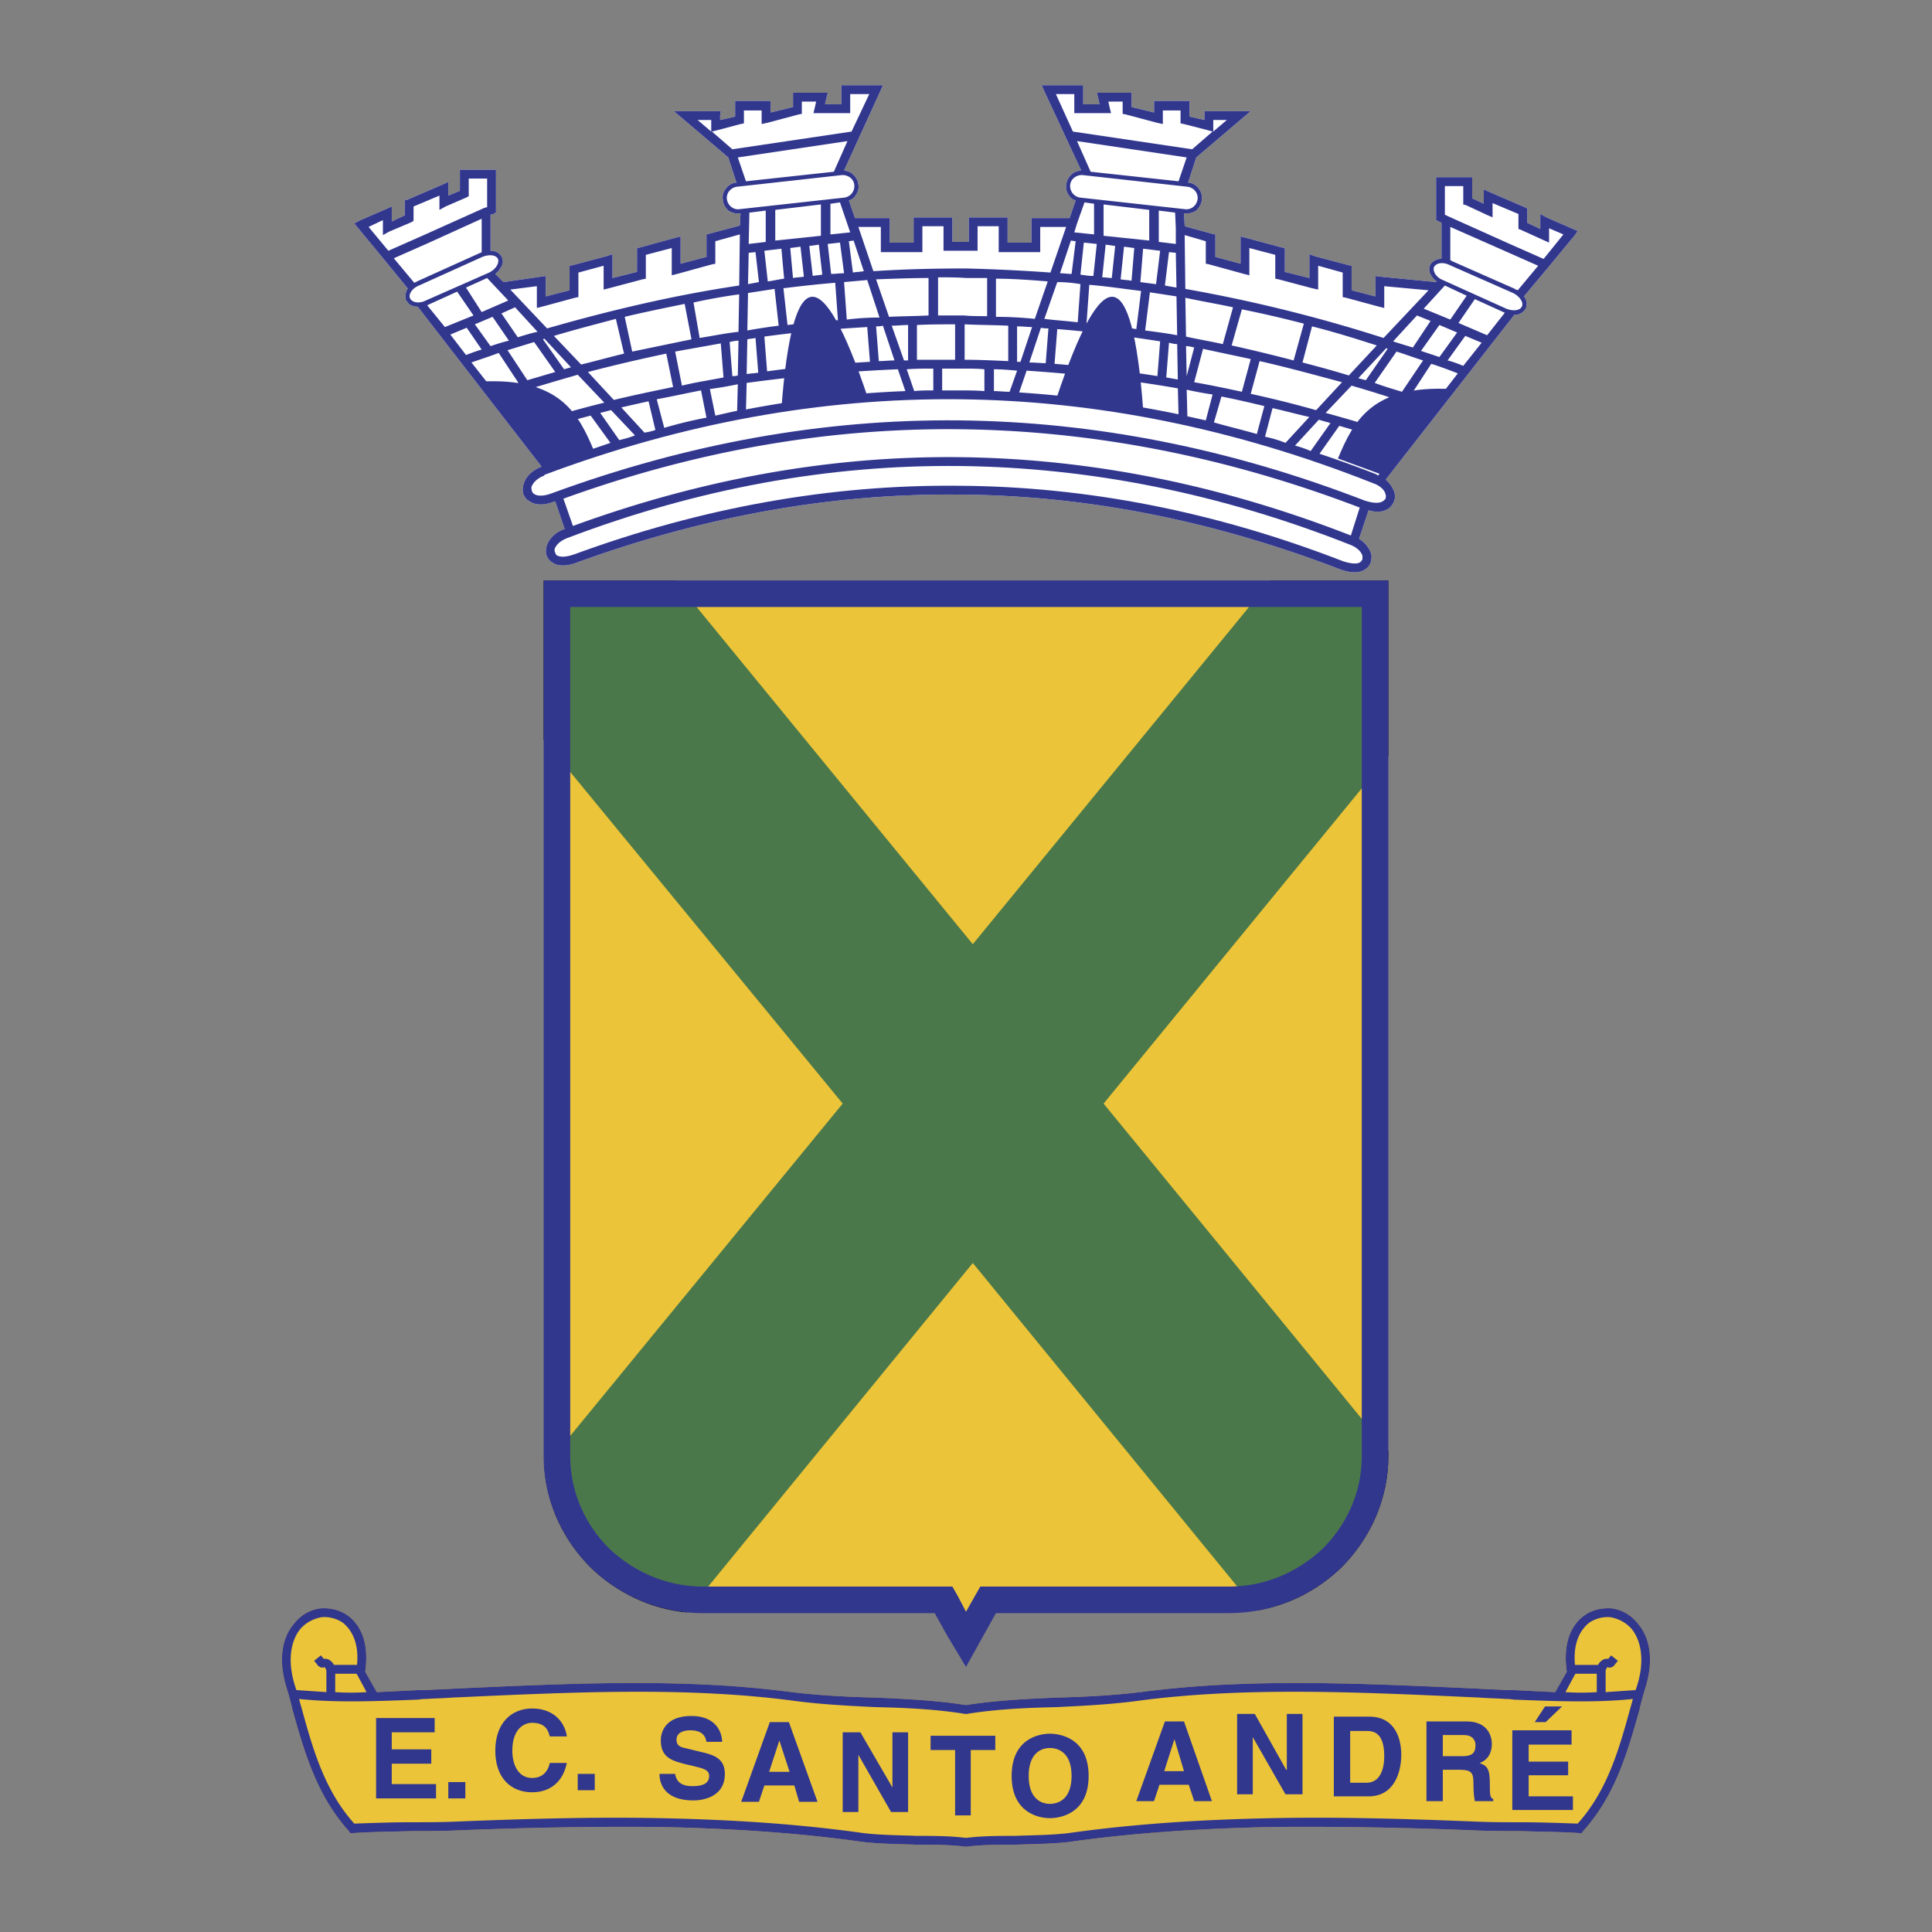 <svg xmlns="http://www.w3.org/2000/svg" width="2500" height="2500" viewBox="0 0 192.756 192.756"><rect x="0" y="0" width="192.756" height="192.756" fill="#808080" stroke="none"/><g fill-rule="evenodd" clip-rule="evenodd"><path fill="none" d="M0 0h192.756v192.756H0V0z"/><path d="M55.601 59.271h81.553v86.04c0 7.883-6.523 14.34-14.543 14.34H98.145l-1.767 2.31-1.563-2.31h-24.67c-8.02 0-14.544-6.457-14.544-14.34v-86.04z" fill="#ebc439"/><path d="M55.601 57.912h11.757l2.174 2.651h-12.64v16.446l-2.65-3.194V57.912h1.359zm71.155 0h11.757v17.534l-2.65 3.262V60.562h-11.281l2.174-2.65zm11.758 86.855v.544c0 4.281-1.834 8.224-4.689 11.077-2.242 2.175-5.164 3.738-8.359 4.282l-2.039-2.379c3.33-.204 6.32-1.632 8.564-3.807 2.379-2.378 3.873-5.641 3.873-9.174v-3.806l2.65 3.263zm-70 16.106c-3.67-.34-7.068-2.038-9.583-4.485-2.65-2.65-4.35-6.116-4.622-9.99l2.583-3.194v2.107c0 3.533 1.495 6.796 3.874 9.174 2.446 2.312 5.708 3.807 9.379 3.807h.543l-2.174 2.581z"/><path d="M125.67 59.271h11.484v17.806l-27.049 33.029 27.049 33.029v2.175c0 7.271-5.572 13.32-12.709 14.204l-27.389-33.506L69.6 159.581c-7.748-.272-14-6.593-14-14.271v-.476l28.476-34.729L55.6 75.445V59.271h12.845l28.611 34.932 28.614-34.932z" fill="#4b784a"/><path d="M55.601 57.912H138.513v87.399c0 4.281-1.834 8.224-4.689 11.077a16.107 16.107 0 0 1-11.213 4.554H99.367l-1.291 2.311-1.698 3.058-1.835-3.058-1.291-2.311H70.145c-4.35 0-8.359-1.767-11.214-4.554-2.854-2.854-4.689-6.796-4.689-11.077V57.912h1.359zm80.262 2.65H56.892v84.748c0 3.533 1.495 6.796 3.874 9.174 2.446 2.312 5.708 3.807 9.379 3.807h24.873l.544.951.816 1.562.884-1.562.543-.951h24.807c3.67 0 6.932-1.495 9.379-3.807 2.379-2.378 3.873-5.641 3.873-9.174V60.562h-.001z" fill="#32378e"/><path d="M136.543 50.912l-.951 2.854c.68.408 1.088 1.02 1.223 1.563.068.272 0 .544-.068.816a1.347 1.347 0 0 1-.475.611c-.543.408-1.359.476-2.516.068-12.709-4.894-25.418-7.408-38.058-7.476-12.777-.136-25.485 2.175-38.194 6.796-1.087.408-1.971.34-2.447-.068-.271-.136-.407-.408-.543-.68-.068-.204-.068-.476 0-.815.136-.612.679-1.359 1.699-1.767h.136l-.952-2.787h-.068c-1.156.476-2.039.34-2.583-.068-.272-.136-.408-.408-.544-.68a1.654 1.654 0 0 1 0-.815c.136-.748.748-1.495 1.835-1.903L41.669 30.592h-.204c-.408-.068-.679-.205-.883-.544l-.068-.068c-.136-.34-.068-.748.136-1.155h.068l-2.446-2.991-2.583-3.126-.34-.408.476-.271 2.651-1.155.612-.271v1.495l1.291-.612V19.99l.272-.068 3.466-1.495.612-.272v1.36l1.155-.476v-2.107H49.487v4.282l-.272.136-.272.068v3.602h.204c.408.068.748.271.952.68v.068c.136.34.068.68-.204 1.019-.068.205-.272.34-.476.544l.815.815 3.738-.543.476-.068V29.574l2.378-.611v-2.447l.34-.068 3.33-.884.612-.204v2.379l2.446-.612v-2.379l.34-.068 3.466-.951.544-.136V26.31l2.582-.679v-2.243l.272-.068 3.058-.815.068-1.223h-.068c-.407.068-.815-.068-1.155-.272-.272-.271-.544-.68-.544-1.087-.068-.476.068-.815.34-1.155.204-.272.612-.544 1.02-.544l-.815-2.515-4.553-3.874-.884-.747h4.69l-.068.407v.476l1.496-.339v-1.563h3.534V11.225l2.243-.544v-1.43H82.586l-.136.543-.136.612h1.631V8.504h4.146l-.272.612-3.602 7.883c.272.068.612.136.815.34.34.272.544.612.612 1.087.067.408-.068.816-.341 1.156a.99.99 0 0 1-.611.407l.611 1.768h3.467v2.446h2.379v-2.514h3.873V24.135H96.654V21.689h3.874v2.514h2.379v-2.446h3.805l.613-1.768a.993.993 0 0 1-.613-.407c-.271-.34-.406-.748-.338-1.156.066-.476.271-.815.611-1.087.203-.204.543-.272.883-.34l-3.67-7.883-.271-.612H108.072v1.903h1.631l-.135-.612-.137-.543H112.898v1.428l2.242.544V10.068H118.675v1.563l1.494.339v-.883h4.621l-.883.747-4.555 3.874-.814 2.515c.408 0 .814.272 1.02.544.271.339.408.679.34 1.155 0 .408-.271.816-.545 1.087-.34.204-.746.34-1.154.272h-.068l.068 1.291 2.719.748.34.068v2.243l2.514.679V23.593l.545.136 3.533.951.34.068v2.379l2.447.612v-2.381l.543.204 3.33.884.34.068v2.447l2.379.611V27.533l.475.068 5.574.543.068-.067c-.205-.137-.408-.34-.477-.476-.271-.339-.34-.748-.203-1.087v-.068c.203-.339.543-.543.951-.612.068 0 .135 0 .203-.068v-3.534l-.271-.136-.271-.136v-4.282h3.602v2.107l1.156.544v-1.427l.611.272 3.465 1.495.271.136v1.427l1.293.611v-1.495l.611.34 2.65 1.155.475.204-.34.476-2.582 3.126-2.447 2.923s0 .067.068.067c.205.34.271.748.137 1.088l-.068.136a1.333 1.333 0 0 1-.883.544h-.205l-12.844 16.446c.475.408.748.884.883 1.291.068.34.068.612-.068.884-.066.272-.271.476-.475.68-.483.34-1.162.476-2.045.204z" fill="#fff"/><path d="M47.989 38.067l6.661 8.631L59.271 45c-1.563-3.739-3.398-7.341-11.282-6.933zM144.766 38.814l-6.66 8.631-4.621-1.699c1.562-3.737 3.398-7.339 11.281-6.932zM86.591 39.698c-4.621-13.796-7.544-13.456-8.631 1.087l8.631-1.087zM105.416 39.698c4.621-13.796 7.545-13.456 8.631 1.087l-8.631-1.087z" fill="#32378e"/><path d="M150.475 24.271l3.533 1.563 1.973-2.446-1.428-.612v1.428l-.611-.272-2.244-1.02-.203-.068v-1.495l-2.582-1.087v1.428l-.611-.272-2.039-.951-.273-.068V18.564h-1.834v2.854l.271.136 6.048 2.717zM69.601 11.97l1.359 1.156V11.97h-1.359zm15.359 1.155l1.767-3.738h-1.903v1.903h-3.669l.135-.543.136-.612h-1.427v1.224l-.339.067-3.059.816-.612.136v-1.359h-1.767v1.291l-.34.068-2.311.612-.543.136 2.039 1.767 11.893-1.768zM41.601 28.077l6.32-2.854c.068 0 .068 0 .136-.068v-3.33l-5.233 2.379-3.533 1.563 2.039 2.447.136-.068c.067-.001.135-.069.135-.069zm6.456 3.058l-1.563-2.446 2.107-.951 2.106 2.243-2.65 1.154zm-3.67 1.495l2.854-1.155-1.631-2.378-2.99 1.359 1.767 2.174zm5.369 2.583c-.884.34-1.767.612-2.718.951l2.243 2.854 2.446-.815-1.971-2.99zm3.535-1.088l2.106 2.991c-.951.271-1.835.543-2.787.815l-1.971-2.99 2.652-.816zm1.018-.339c-.067 0-.067.068-.136.068l2.107 2.99c.204-.068.476-.136.68-.204l-2.651-2.854zm-2.649-.137c.679-.204 1.291-.407 1.971-.543l-2.243-2.447-1.359.612 1.631 2.378zm-2.72.884c.612-.204 1.224-.408 1.835-.544l-1.631-2.378-1.767.747 1.563 2.175zm-2.446.884l-1.563-2.039 1.631-.679 1.495 2.175c-.475.135-1.019.339-1.563.543zm14.408 8.767l-1.971-2.718c-2.107.543-4.214 1.155-6.321 1.767l2.311 2.99c1.971-.68 4.01-1.36 5.981-2.039zm.068-3.263l2.378 2.515c-.476.204-1.019.34-1.562.476l-1.903-2.718c.339-.069.747-.204 1.087-.273zm-8.971 1.564l-2.107-2.719c2.583-.884 5.165-1.631 7.748-2.378l2.65 2.786c-2.786.68-5.504 1.495-8.291 2.311zm10.262-7.204l-.816-3.466c-2.038.544-4.146 1.087-6.184 1.699l2.718 2.854c1.428-.34 2.855-.747 4.282-1.087zm3.126 7.612l-.68-2.854c-.951.204-1.835.408-2.718.611l2.311 2.515c.408-.068.747-.137 1.087-.272zm.136-3.059l.748 2.854a42.294 42.294 0 0 1 4.213-1.02l-.543-2.718c-1.427.273-2.922.612-4.418.884zm1.631-1.223l-.68-3.33a161.984 161.984 0 0 0-7.815 1.835l2.583 2.786c1.97-.476 3.941-.883 5.912-1.291zm5.029-.952l-.271-3.398c-1.495.272-3.059.543-4.553.816l.679 3.398c1.359-.34 2.786-.544 4.145-.816zm-3.194-3.805l-5.913 1.224-.748-3.466c1.971-.477 4.009-.884 5.98-1.292l.681 3.534zm14.612-1.903l-.272-3.738c-1.699.136-3.466.34-5.166.544l.408 3.669c1.7-.203 3.399-.407 5.03-.475zm-9.854-3.466c-6.388.951-12.777 2.446-19.165 4.281l-3.67-3.874 2.65-.34v2.175l.544-.136 3.262-.884.34-.068v-2.445l2.515-.68v2.379l.544-.136 3.33-.884.339-.068v-2.378l2.583-.679v2.718l.543-.136 3.466-.951.339-.068v-2.244l2.447-.679-.067 5.097zm-.069 4.621l.068-3.738a53.782 53.782 0 0 0-4.554.815l.612 3.534c1.292-.203 2.583-.475 3.874-.611zm-.067 4.35l.067-3.467c-.271 0-.611.068-.883.136l.272 3.398c.204 0 .34 0 .544-.067zm-.069 3.534c-.748.135-1.495.339-2.175.476l-.543-2.651a39.19 39.19 0 0 0 2.787-.476l-.069 2.651zm1.088-11.758l-.068 3.738a58.473 58.473 0 0 1 3.126-.476l-.408-3.67c-.883.137-1.766.273-2.65.408zm.747-4.078l-.68.068-.068 3.126c.34-.068.748-.136 1.087-.204l-.339-2.99zm2.583-.34l-1.699.204.34 3.059c.544-.068 1.087-.204 1.631-.272l-.272-2.991zm1.903-.203l-1.019.136.272 2.99c.34-.068.747-.068 1.087-.136l-.34-2.99zm1.835-.204l-.952.136.34 2.99c.272-.068.612-.068.951-.136l-.339-2.99zm2.107-.204l-1.224.136.339 2.99c.408 0 .884-.067 1.292-.067l-.407-3.059zm2.379 2.854L85.164 24l-.475.067.408 3.126c.339-.068.746-.068 1.087-.136zm1.563 4.622l-1.224-3.738c-.815.068-1.562.137-2.311.204l.272 3.738a26.275 26.275 0 0 1 3.263-.204zm2.582 7.34l-.748-2.175c-5.029.204-10.058.68-15.087 1.359l-.068 2.65a105.658 105.658 0 0 1 15.903-1.834zm-2.922-6.457l.272 3.466c.543 0 1.019-.068 1.563-.068l-1.155-3.466c-.273.068-.476.068-.68.068zM75.65 37.184c-.408.068-.748.068-1.156.136l.068-3.466c.272-.068.544-.068.815-.136l.273 3.466zm.611-3.602c3.398-.476 6.796-.748 10.262-.952l.272 3.467c-3.398.203-6.864.476-10.262.951l-.272-3.466zm16.855 5.369v-2.175c-.884 0-1.768 0-2.65.068l.747 2.175c.611-.068 1.291-.068 1.903-.068zm-2.515-2.991h-.408l-1.224-3.466c.544 0 1.087-.068 1.631-.068v3.534h.001zm7.612 3.059v-2.175c-.68-.068-1.36-.068-2.039-.068H94v2.175h1.698c.816 0 1.698 0 2.515.068zm-2.923-3.127v-3.534c-1.223 0-2.515 0-3.806.068v3.466h3.806zm.952-3.534v3.534c1.36 0 2.854.068 4.35.136v-3.534c-1.496-.068-2.99-.068-4.35-.136zm-3.602-.883c-1.292.068-2.651.068-3.942.136l-1.291-3.738c1.767-.068 3.534-.136 5.233-.136v3.738zm.951-3.806v3.806h2.583c.748.068 1.494.068 2.311.068v-3.806h-2.106c-.885-.068-1.837-.068-2.788-.068zm27.456-14.544l1.359-1.156h-1.359V13.125zm-2.106 1.768l2.039-1.767-.477-.136-2.379-.612-.34-.068v-1.291h-1.768v1.359l-.611-.136-3.057-.816-.342-.067v-1.224h-1.426l.135.612.137.543h-3.67V9.388h-1.836l1.699 3.738 11.896 1.767zm-1.63 8.359h-.068.068zm-8.633 5.165l-.271 3.806c1.631.136 3.262.339 4.963.611l.475-3.806c-1.7-.203-3.466-.475-5.167-.611zm-3.873-1.224c-2.787-.204-5.641-.34-8.427-.408-3.059 0-6.185.068-9.243.272L85.64 22.64h2.242v2.515H92.027v-2.583h2.107v2.447H97.533v-2.447h2.107v2.583h4.144V22.64h2.584l-1.563 4.553zm-1.563 4.621l1.291-3.737c-1.699-.137-3.467-.272-5.166-.272v3.807a36.979 36.979 0 0 1 3.875.202zm-1.428 4.283l1.156-3.467c-.477 0-.953-.068-1.496-.068v3.535h.34zm-1.087 2.99l.748-2.107c-.748-.068-1.562-.136-2.311-.136v2.175c.477 0 1.02.068 1.563.068zm4.757-10.942c.748 0 1.562.068 2.311.204l-.271 3.806c-1.154-.136-2.242-.203-3.33-.34l1.29-3.67zm1.428-.816l.408-3.262-.476-.067-1.088 3.262c.408 0 .748.067 1.156.067zm2.174.204l.34-3.194-1.291-.136-.34 3.194c.408.068.883.136 1.291.136zm1.836.204l.34-3.194-.951-.136-.34 3.262c.34 0 .677.068.951.068zm1.971.272l.271-3.262-1.02-.136-.34 3.262c.409.067.749.067 1.089.136zm2.447.34l.406-3.33-1.699-.204-.271 3.33c.476.068 1.019.136 1.564.204zm2.037.339l-.066-3.466-.68-.068-.408 3.331c.339.068.748.136 1.154.203zm.068 4.758l-.068-3.874-2.65-.408-.475 3.806c1.019.136 2.105.272 3.193.476zm.137 7.883l-.068-2.582c-5.029-.884-10.059-1.427-15.088-1.767l-.746 2.174c5.3.34 10.601 1.088 15.902 2.175zm-13.252-5.097c-.545 0-1.088-.068-1.633-.068l1.156-3.466c.271.068.543.068.748.068l-.271 3.466zm11.145 1.291a132.786 132.786 0 0 0-10.262-1.224l.271-3.466c3.398.272 6.797.68 10.262 1.224l-.271 3.466zm1.156-3.33c.271.068.543.136.814.136l.068 3.534c-.408-.068-.748-.136-1.156-.204l.274-3.466zm5.369.137l1.018-3.67c-1.562-.34-3.193-.611-4.756-.951l.068 3.874c1.223.271 2.445.475 3.67.747zm1.902-3.467c2.039.408 4.078.884 6.184 1.427l-1.02 3.67a162.017 162.017 0 0 0-6.184-1.495l1.02-3.602zm-5.506 6.66l.748-2.854c-.271-.067-.543-.136-.814-.136l.066 2.99zm1.905 4.418l.68-2.583a33.924 33.924 0 0 1-2.584-.476l.068 2.651 1.836.408zm5.095 1.359l.748-2.786c-1.428-.34-2.854-.679-4.281-.951l-.748 2.583c1.428.407 2.856.747 4.281 1.154zm-1.494-4.213l.883-3.262c-1.562-.34-3.193-.68-4.758-1.02l-.883 3.33c1.563.272 3.194.612 4.758.952zm14.135-5.369a150.046 150.046 0 0 0-19.775-4.893l-.068-5.369 2.107.611v2.242l.34.068 3.465.951.543.136v-2.718l2.584.679v2.378l.34.068 3.33.884.611.136v-2.379l2.447.68v2.448l.34.068 3.262.884.543.136v-2.175l4.418.408-4.487 4.757zm-3.465 3.738l2.787-2.991c-2.107-.68-4.283-1.359-6.457-1.903l-.951 3.602c1.563.408 3.057.816 4.621 1.292zm-3.261 3.465a114.517 114.517 0 0 0-6.525-1.631l.885-3.262c2.717.611 5.436 1.359 8.223 2.106l-2.583 2.787zm-3.059 3.263l2.379-2.583c-1.225-.272-2.447-.611-3.67-.883l-.748 2.854c.68.136 1.359.34 2.039.612zm6.592-5.709l-2.582 2.718c2.719.748 5.436 1.563 8.154 2.515l2.107-2.718a112.295 112.295 0 0 0-7.679-2.515zM130.766 45a10.585 10.585 0 0 0-1.562-.544l2.379-2.583c.408.136.748.204 1.154.34L130.766 45zm2.855-2.515c2.107.612 4.145 1.223 6.252 1.902l-2.379 3.059c-.068-.068-.135-.068-.203-.136a116.245 116.245 0 0 0-5.641-2.039l1.971-2.786zm1.154 10.941c-13.049-5.097-26.098-7.679-39.078-7.815-12.845-.136-25.689 2.174-38.533 6.864l-.952-2.719C69.329 45 82.514 42.689 95.698 42.825c13.253.136 26.64 2.718 39.962 7.815l-.885 2.786zm1.768-2.514l-.951 2.854c.68.408 1.088 1.02 1.223 1.563.068.272 0 .544-.068.816a1.347 1.347 0 0 1-.475.611c-.543.408-1.359.476-2.516.068-12.709-4.894-25.418-7.408-38.058-7.476-12.777-.136-25.485 2.175-38.194 6.796-1.087.408-1.971.34-2.447-.068-.271-.136-.407-.408-.543-.68-.068-.204-.068-.476 0-.815.136-.612.679-1.359 1.699-1.767h.136l-.952-2.787h-.068c-1.156.476-2.039.34-2.583-.068-.272-.136-.408-.408-.544-.68a1.654 1.654 0 0 1 0-.815c.136-.748.748-1.495 1.835-1.903L41.669 30.592h-.204c-.408-.068-.679-.205-.883-.544l-.068-.068c-.136-.34-.068-.748.136-1.155h.068l-2.446-2.991-2.583-3.126-.34-.408.476-.271 2.651-1.155.612-.271v1.495l1.291-.612V19.99l.272-.068 3.466-1.495.612-.272v1.36l1.155-.476v-2.107H49.487v4.282l-.272.136-.272.068v3.602h.204c.408.068.748.271.952.68v.068c.136.34.068.68-.204 1.019-.068.205-.272.34-.476.544l.815.815 3.738-.543.476-.068V29.574l2.378-.611v-2.447l.34-.068 3.33-.884.612-.204v2.379l2.446-.612v-2.379l.34-.068 3.466-.951.544-.136V26.31l2.582-.679v-2.243l.272-.068 3.058-.815.068-1.223h-.068c-.407.068-.815-.068-1.155-.272-.272-.271-.544-.68-.544-1.087-.068-.476.068-.815.34-1.155.204-.272.612-.544 1.02-.544l-.815-2.515-4.553-3.874-.884-.747h4.69l-.068.407v.476l1.496-.339v-1.563h3.534V11.225l2.243-.544v-1.43H82.586l-.136.543-.136.612h1.631V8.504h4.146l-.272.612-3.602 7.883c.272.068.612.136.815.34.34.272.544.612.612 1.087.067.408-.068.816-.341 1.156a.99.99 0 0 1-.611.407l.611 1.768h3.467v2.446h2.379v-2.514h3.873V24.135H96.654V21.689h3.874v2.514h2.379v-2.446h3.805l.613-1.768a.993.993 0 0 1-.613-.407c-.271-.34-.406-.748-.338-1.156.066-.476.271-.815.611-1.087.203-.204.543-.272.883-.34l-3.67-7.883-.271-.612H108.072v1.903h1.631l-.135-.612-.137-.543H112.898v1.428l2.242.544V10.068H118.675v1.563l1.494.339v-.883h4.621l-.883.747-4.555 3.874-.814 2.515c.408 0 .814.272 1.02.544.271.339.408.679.34 1.155 0 .408-.271.816-.545 1.087-.34.204-.746.34-1.154.272h-.068l.068 1.291 2.719.748.34.068v2.243l2.514.679V23.593l.545.136 3.533.951.34.068v2.379l2.447.612v-2.381l.543.204 3.33.884.34.068v2.447l2.379.611V27.533l.475.068 5.574.543.068-.067c-.205-.137-.408-.34-.477-.476-.271-.339-.34-.748-.203-1.087v-.068c.203-.339.543-.543.951-.612.068 0 .135 0 .203-.068v-3.534l-.271-.136-.271-.136v-4.282h3.602v2.107l1.156.544v-1.427l.611.272 3.465 1.495.271.136v1.427l1.293.611v-1.495l.611.34 2.65 1.155.475.204-.34.476-2.582 3.126-2.447 2.923s0 .067.068.067c.205.34.271.748.137 1.088l-.068.136a1.333 1.333 0 0 1-.883.544h-.205l-12.844 16.446c.475.408.748.884.883 1.291.068.34.068.612-.068.884-.066.272-.271.476-.475.68-.483.34-1.162.476-2.045.204zm-.272-12.981a11.157 11.157 0 0 1-.748-.204l2.787-2.99c.066 0 .066.067.135.067l-2.174 3.127zm3.602 1.156c-.883-.272-1.836-.544-2.719-.884l2.176-3.126c.883.271 1.766.611 2.65.883l-2.107 3.127zm2.922-2.787c.885.272 1.768.612 2.65.952l-2.311 2.99c-.814-.272-1.562-.544-2.379-.816l2.04-3.126zM42.281 23.456l-3.534 1.563-1.971-2.379 1.427-.679v1.495l.611-.34 2.243-.952.204-.136V20.602l2.582-1.088v1.428l.612-.339 2.039-.884.272-.136V17.815h1.835v2.854l-.272.068-6.048 2.719zm103.233 8.767l2.855 1.223 1.766-2.243-2.99-1.359-1.631 2.379zm-3.467-1.428l2.65 1.088 1.633-2.378-2.176-1.02-2.107 2.31zm.682 1.224l-1.359-.543-2.379 2.583c.611.204 1.291.408 1.971.611l1.767-2.651zm2.648 1.155l-1.766-.748-1.836 2.583 1.836.612 1.766-2.447zm2.447 1.019l-1.631-.68-1.768 2.447c.545.136 1.088.339 1.562.543l1.837-2.31zm-2.99-8.155c-.068-.068-.068-.068-.137-.068v-3.33l5.234 2.311 3.533 1.563-2.039 2.447-.135-.068c-.068 0-.137 0-.137-.068l-6.319-2.787zm-94.738-.34zm56.273-7.272zm-20.729 0zm57.02 8.02zm-33.846-9.311l-1.359-3.058 10.941 1.631-.814 2.379-8.768-.952zm-34.388.952l-.815-2.379 10.941-1.631-1.359 3.058-8.767.952zm42.885 4.689l-.068-1.563-1.631-.204V24.135l1.699.204v-1.563zm-2.653-.136v-1.699l-4.553-.543v3.126l4.553.476v-1.36zm-5.504-.272v-2.039l-.951-.136-.748 2.106-.271.884 1.971.204v-1.019h-.001z" fill="#32378e"/><path d="M82.853 20.329l.952-.136 1.019 2.99-1.971.204v-3.058zm-5.505.612l4.554-.543v3.126L77.348 24v-3.059zm-2.582.272l1.631-.204v3.126l-1.7.204.069-3.126zM41.804 28.485l6.321-2.854c.679-.272 1.359-.204 1.562.204.136.408-.204 1.02-.884 1.359l-6.32 2.787c-.68.339-1.359.204-1.563-.204-.203-.409.205-1.02.884-1.292zM73.542 18.63l10.398-1.156c.611-.068 1.223.34 1.291.952a1.161 1.161 0 0 1-1.02 1.292l-10.466 1.155c-.611.068-1.155-.408-1.223-1.02-.067-.611.409-1.155 1.02-1.223zM118.465 18.63l-10.398-1.156c-.611-.068-1.223.34-1.291.952a1.16 1.16 0 0 0 1.02 1.292l10.467 1.155c.611.068 1.154-.408 1.223-1.02.067-.611-.41-1.155-1.021-1.223zM150.951 29.232l-6.32-2.787c-.68-.339-1.359-.204-1.564.204-.135.408.205 1.02.885 1.291l6.32 2.854c.68.272 1.359.204 1.562-.203.203-.407-.203-1.019-.883-1.359z" fill="#fff"/><path d="M155.164 168.824l1.156-2.038c-.408-2.786.408-4.621 1.697-5.573.816-.611 1.836-.815 2.787-.747a3.934 3.934 0 0 1 2.582 1.494c1.156 1.292 1.701 3.535.748 6.524l-.203.681c-.137.543-.271.951-.34 1.359-1.225 4.349-2.447 8.631-5.641 12.164l-.137.204h-.203c-1.971-.136-3.941-.136-5.914-.204-1.494 0-2.99 0-4.484-.067-6.797-.272-13.592-.408-20.32-.34-6.729.136-13.523.543-20.252 1.495-1.836.204-3.604.204-5.369.271-1.631 0-3.262 0-4.894.204-1.631-.204-3.262-.204-4.894-.204-1.767-.067-3.534-.067-5.369-.271-6.728-.952-13.524-1.359-20.252-1.495-6.728-.068-13.524.067-20.32.34-1.495.067-2.991.067-4.486.067-1.971.068-3.941.068-5.913.204h-.203l-.136-.204c-3.193-3.533-4.417-7.815-5.64-12.164-.068-.408-.204-.816-.341-1.359l-.204-.681c-.951-2.989-.408-5.232.748-6.524a3.934 3.934 0 0 1 2.583-1.494c.952-.068 1.971.136 2.787.747 1.291.952 2.106 2.787 1.699 5.573l1.156 2.038c1.358-.067 2.786-.136 4.078-.203h.815c.815-.068 1.699-.068 2.65-.137 11.894-.543 23.107-1.087 33.845.34 2.854.341 5.641.477 8.359.544 3.059.137 6.049.272 9.039.748 2.989-.476 5.979-.611 9.038-.748 2.719-.067 5.506-.203 8.359-.544 10.738-1.427 21.953-.883 33.846-.34.951.068 1.834.068 2.65.137h.814c1.292.067 2.72.136 4.079.203z" fill="#ebc439"/><path fill="#32378e" d="M43.368 171.407h-5.845v8.02h5.981V178h-4.418v-2.039h3.942v-1.428h-3.942v-1.698h4.282v-1.428zM46.426 177.796h-1.699v1.631h1.699v-1.631zM56.552 173.242c-.136-1.155-1.087-2.786-3.466-2.786-2.039 0-3.67 1.427-3.67 4.214 0 2.718 1.563 4.146 3.67 4.146 1.971 0 3.126-1.224 3.466-2.923h-1.699c-.203.951-.815 1.495-1.767 1.495-1.359 0-1.971-1.291-1.971-2.718 0-2.243 1.223-2.787 1.971-2.787 1.427 0 1.631.884 1.767 1.359h1.699zM59.339 176.98H57.64v1.631h1.699v-1.631zM65.795 176.98c0 .951.476 2.65 3.398 2.65.68 0 3.126-.204 3.126-2.65 0-1.428-.952-1.835-2.039-2.107l-1.972-.476c-.339-.068-.815-.204-.815-.815 0-.747.748-.951 1.359-.951 1.428 0 1.563.815 1.631 1.155h1.563c0-.951-.611-2.583-3.058-2.583-2.583 0-3.059 1.563-3.059 2.447 0 1.767 1.224 2.038 2.515 2.378l.883.204c.816.204 1.427.34 1.427.951 0 .884-.884 1.02-1.699 1.02-1.427 0-1.631-.815-1.699-1.223h-1.561zM76.261 178.136h2.99l.476 1.631h1.835l-2.854-7.952h-1.903l-2.854 7.952h1.767l.543-1.631zm1.495-4.486l1.02 3.126h-2.039l1.019-3.126zM100.932 177.184c0 3.738 2.785 4.214 3.805 4.214 1.088 0 3.875-.476 3.875-4.214 0-3.737-2.787-4.214-3.875-4.214-1.02 0-3.805.476-3.805 4.214zm1.699 0c0-2.242 1.223-2.786 2.105-2.786.951 0 2.176.544 2.176 2.786 0 2.243-1.225 2.787-2.176 2.787-.882 0-2.105-.544-2.105-2.787zM89.038 178.339l-3.195-5.504h-1.766v7.951h1.563v-5.709l3.262 5.709h1.699v-7.951h-1.563v5.504zM96.853 174.602h2.448v-1.427h-6.457v1.427h2.446v6.524h1.563v-6.524zM128.387 176.572h-.067L125.193 171h-1.767v8.019h1.564v-5.708l3.262 5.708h1.699V171h-1.564v5.572zM115.68 178.067h2.922l.543 1.631h1.768l-2.787-7.951h-1.902l-2.854 7.951h1.766l.544-1.631zm1.494-4.552l.951 3.193h-1.971l1.02-3.193zM133.076 179.223h3.467c2.582 0 3.262-2.446 3.262-4.146 0-1.495-.543-3.806-3.193-3.806h-3.535v7.952h-.001zm1.631-6.525h1.631c.68 0 1.768.137 1.768 2.515 0 1.292-.408 2.651-1.768 2.651h-1.631v-5.166zM142.32 179.698h1.631v-3.126h1.699c1.291 0 1.357.408 1.357 1.495 0 .816.068 1.224.137 1.631h1.836v-.203c-.34-.136-.34-.477-.34-1.631 0-1.496-.34-1.699-1.02-1.972.814-.271 1.223-1.02 1.223-1.902 0-.68-.34-2.243-2.514-2.243h-4.01v7.951h.001zm1.631-4.485v-2.106h2.105c.951 0 1.156.611 1.156 1.02 0 .815-.408 1.087-1.291 1.087h-1.97v-.001zM155.844 170.252h-1.699l-1.02 1.562h1.088l1.631-1.562zm.951 2.379h-5.912v7.951h6.049v-1.359h-4.418v-2.106h3.941v-1.359h-3.941v-1.699h4.281v-1.428z"/><path d="M95.698 41.941c13.457.136 26.98 2.787 40.505 8.02.883.272 1.494.272 1.834 0l.205-.204c0-.136.068-.271 0-.408-.068-.407-.477-.883-1.291-1.155-13.729-5.437-27.525-8.223-41.253-8.359-13.795-.136-27.592 2.378-41.389 7.543v.068c-.747.272-1.155.748-1.291 1.156 0 .136 0 .271.068.407 0 .068.068.204.204.272.271.204.883.272 1.767-.068 13.525-4.961 27.049-7.408 40.641-7.272z" fill="#fff"/><path d="M95.698 48.465c12.708.068 25.554 2.583 38.332 7.543.883.272 1.426.272 1.699.068.066-.068.135-.136.203-.272v-.339c-.068-.34-.477-.816-1.156-1.087-13.049-5.165-26.098-7.748-39.078-7.883-13.048-.136-26.097 2.243-39.146 7.204-.68.272-1.087.68-1.223 1.087 0 .136 0 .272.068.339 0 .068.068.204.136.272.339.204.883.204 1.699-.068 12.777-4.689 25.621-6.999 38.466-6.864z" fill="#fff"/><path d="M163.184 168.621c1.02-2.854.545-4.961-.408-6.116-.611-.68-1.359-1.02-2.105-1.156a3.293 3.293 0 0 0-2.107.544c-.951.748-1.631 2.107-1.428 4.214h2.311a.913.913 0 0 1 .34-.408c.203-.203.477-.203.68-.203l.271-.34.68.543-.34.408v.068c-.068 0-.068.067-.135.067a.527.527 0 0 1-.34.136h-.137l-.068-.068c-.135.137-.135.205-.203.341v2.174c1.018-.068 1.969-.137 2.989-.204zm-2.108-2.446zm0 0zm0 0zm0 0zm0 0zm0 0zm0 0zm-128.514.475c-.068-.136-.068-.204-.204-.341l-.067.068h-.136a.52.52 0 0 1-.34-.136c-.067 0-.067-.067-.135-.067v-.068l-.34-.408.68-.543.272.34c.204 0 .476 0 .679.203a.897.897 0 0 1 .339.408h2.311c.204-2.106-.476-3.466-1.427-4.214a3.293 3.293 0 0 0-2.106-.544c-.748.137-1.495.477-2.107 1.156-.952 1.155-1.427 3.262-.408 6.116 1.02.067 1.971.136 2.991.203v-2.173h-.002zm124.641.34h2.107v1.834c-1.02.068-2.107.068-3.127 0l.951-1.767.069-.067zm-2.039 1.834l1.156-2.038c-.408-2.786.408-4.621 1.697-5.573.816-.611 1.836-.815 2.787-.747a3.934 3.934 0 0 1 2.582 1.494c1.156 1.292 1.701 3.535.748 6.524l-.203.681c-.137.543-.271.951-.34 1.359-1.225 4.349-2.447 8.631-5.641 12.164l-.137.204h-.203c-1.971-.136-3.941-.136-5.914-.204-1.494 0-2.99 0-4.484-.067-6.797-.272-13.592-.408-20.32-.34-6.729.136-13.523.543-20.252 1.495-1.836.204-3.604.204-5.369.271-1.631 0-3.262 0-4.894.204-1.631-.204-3.262-.204-4.894-.204-1.767-.067-3.534-.067-5.369-.271-6.728-.952-13.524-1.359-20.252-1.495-6.728-.068-13.524.067-20.32.34-1.495.067-2.991.067-4.486.067-1.971.068-3.941.068-5.913.204h-.203l-.136-.204c-3.193-3.533-4.417-7.815-5.64-12.164-.068-.408-.204-.816-.341-1.359l-.204-.681c-.951-2.989-.408-5.232.748-6.524a3.934 3.934 0 0 1 2.583-1.494c.952-.068 1.971.136 2.787.747 1.291.952 2.106 2.787 1.699 5.573l1.156 2.038c1.358-.067 2.786-.136 4.078-.203h.815c.815-.068 1.699-.068 2.65-.137 11.894-.543 23.107-1.087 33.845.34 2.854.341 5.641.477 8.359.544 3.059.137 6.049.272 9.039.748 2.989-.476 5.979-.611 9.038-.748 2.719-.067 5.506-.203 8.359-.544 10.738-1.427 21.953-.883 33.846-.34.951.068 1.834.068 2.65.137h.814c1.292.067 2.72.136 4.079.203zM35.553 166.99l.067.067.951 1.767a23.976 23.976 0 0 1-3.126 0v-1.834h2.108zm55.931 16.175c-1.767-.068-3.534-.068-5.301-.272-6.728-.951-13.524-1.358-20.321-1.495-6.728-.136-13.524.068-20.32.34-1.495.068-2.991.068-4.486.068-1.903 0-3.806.068-5.709.136-2.99-3.33-4.146-7.476-5.3-11.689-.068-.204-.136-.476-.205-.747 3.874.407 8.02.203 11.894.067.339-.067.68-.067.815-.067.952-.068 1.767-.068 2.583-.137 11.894-.544 23.107-1.087 33.709.272 2.922.407 5.708.543 8.495.679 3.059.068 6.049.205 8.971.681h.136c2.921-.476 5.912-.612 8.97-.681 2.787-.136 5.574-.271 8.496-.679 10.602-1.359 21.816-.816 33.709-.272.814.068 1.631.068 2.582.137.137 0 .477 0 .816.067 3.873.136 8.02.34 11.893-.067a11.24 11.24 0 0 1-.205.747c-1.154 4.214-2.311 8.359-5.301 11.689-1.902-.067-3.805-.136-5.709-.136-1.494 0-2.99 0-4.484-.068-6.797-.271-13.592-.476-20.32-.34-6.797.137-13.592.544-20.32 1.495-1.768.204-3.535.204-5.301.272-1.631 0-3.262 0-4.894.203-1.63-.203-3.261-.203-4.893-.203z" fill="#32378e"/></g></svg>